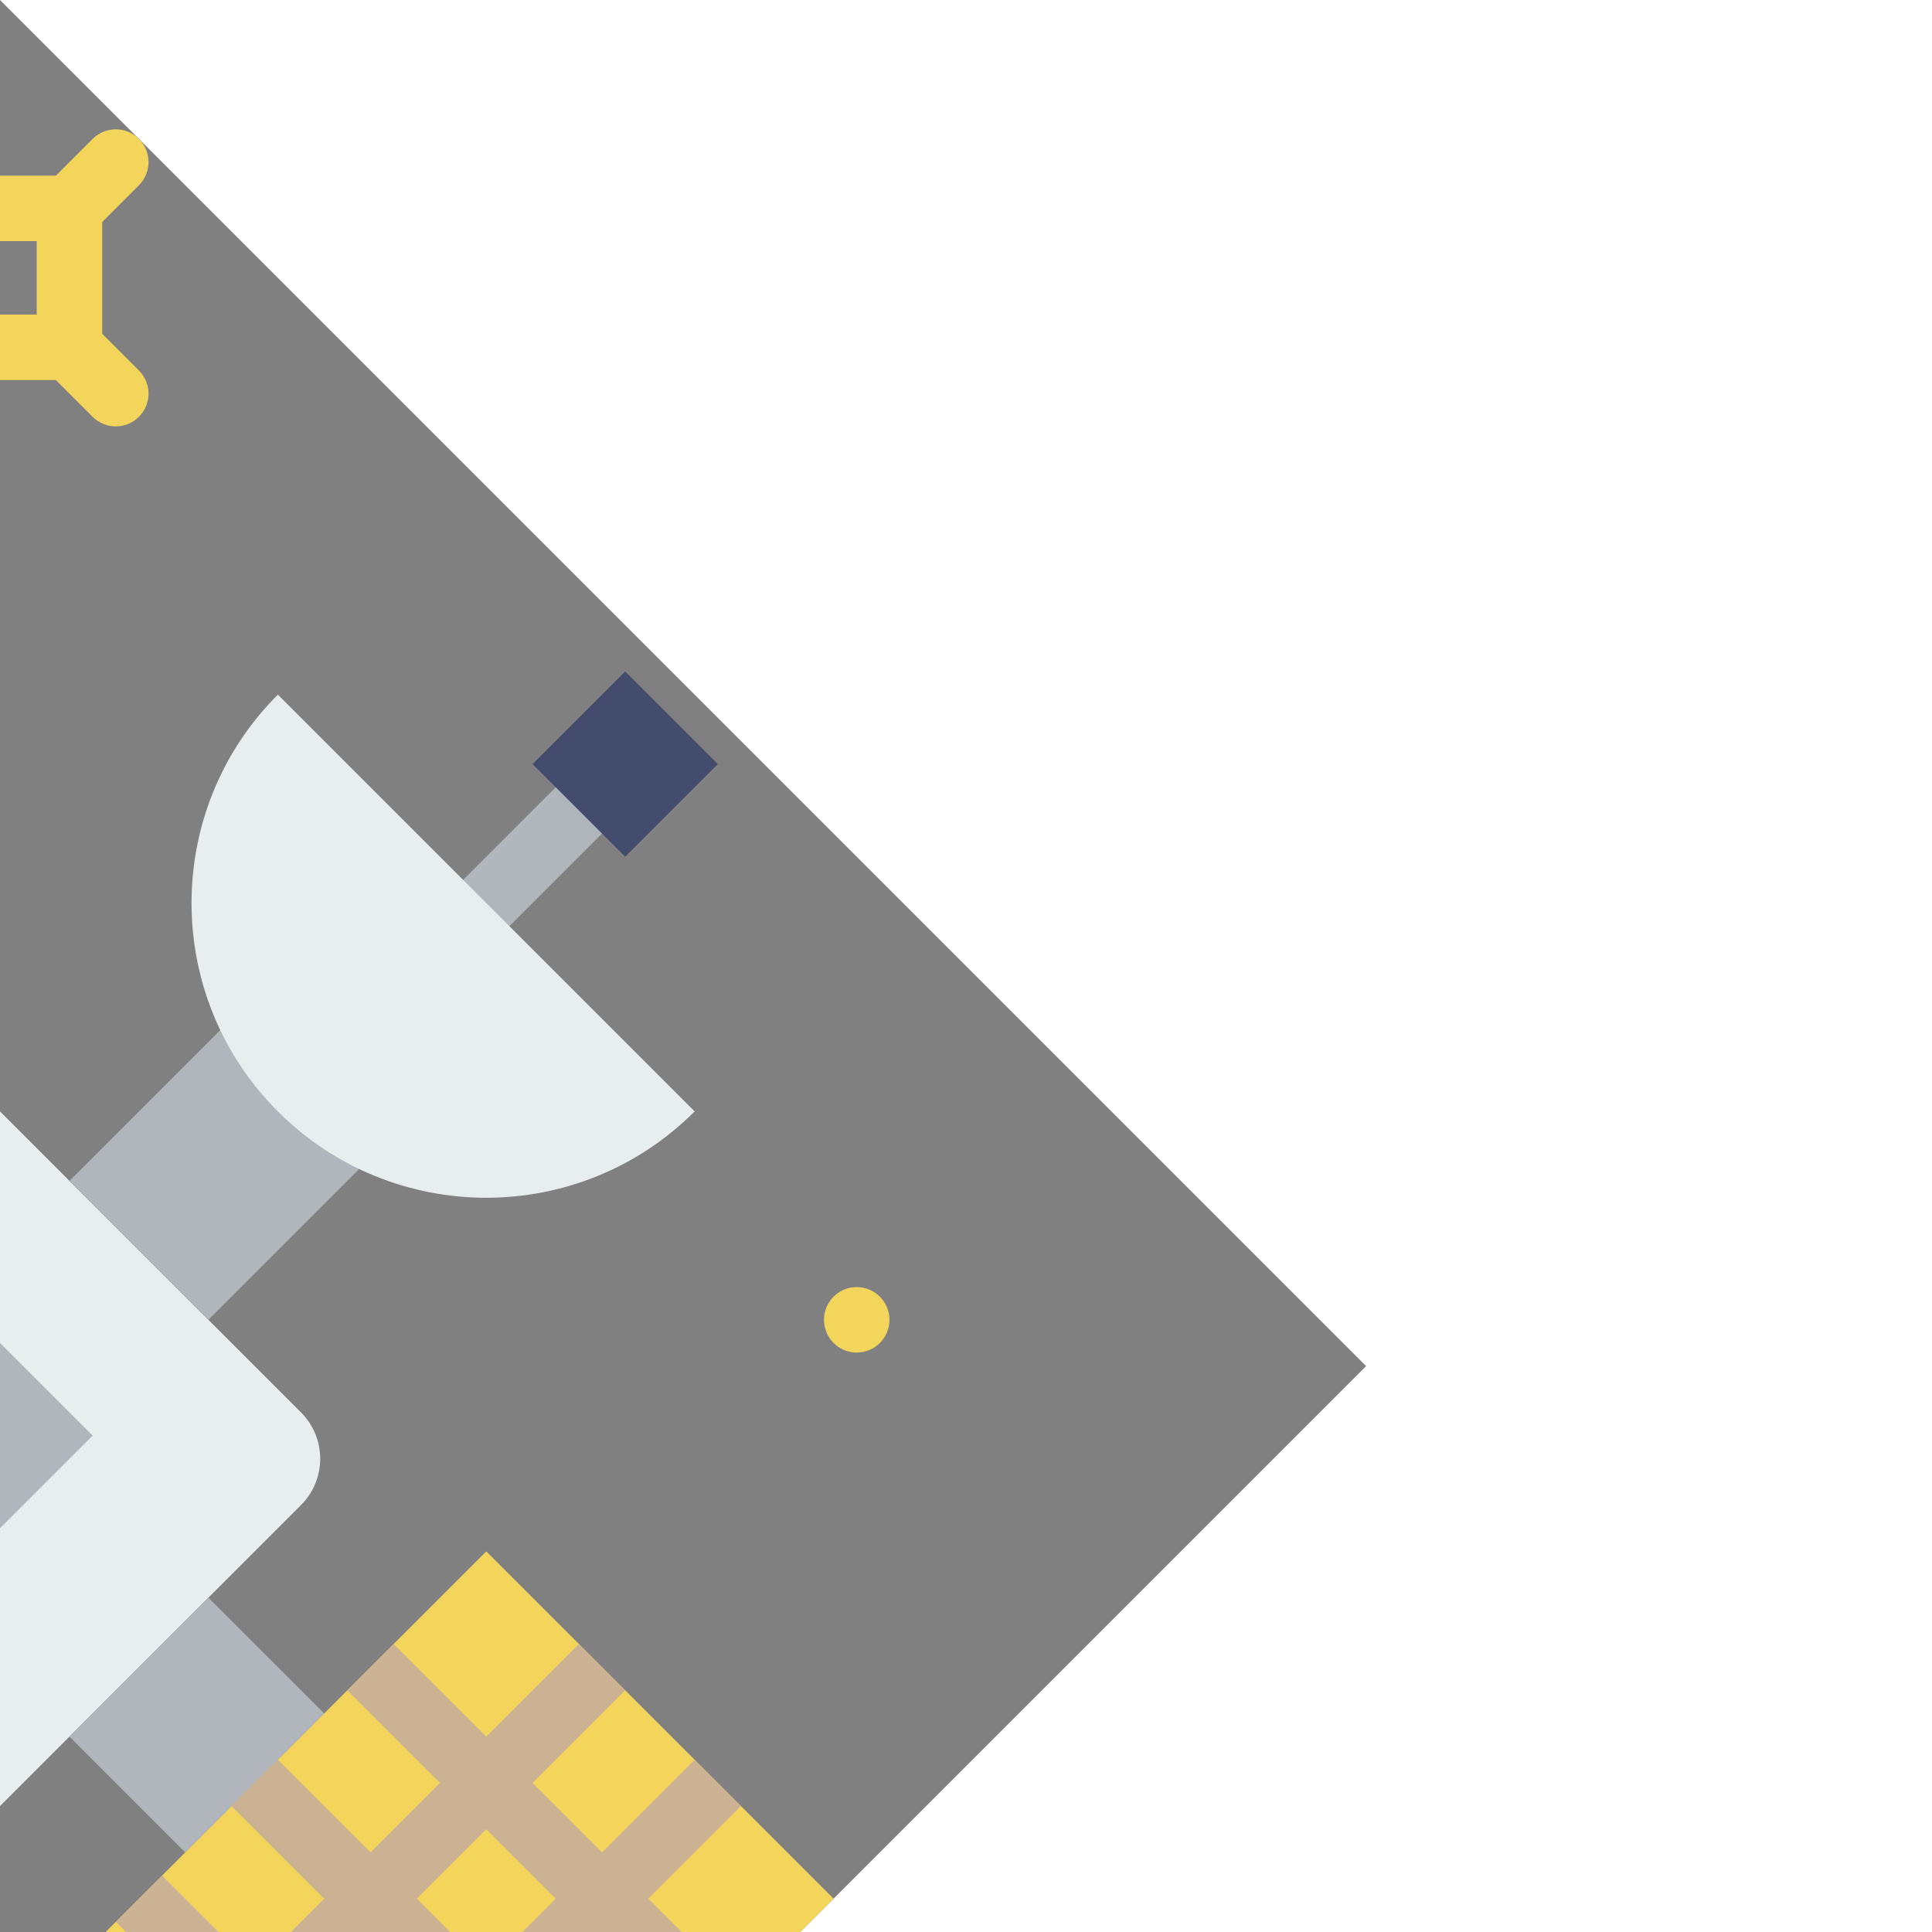 <!DOCTYPE svg PUBLIC "-//W3C//DTD SVG 1.1//EN" "http://www.w3.org/Graphics/SVG/1.1/DTD/svg11.dtd">
<!-- Uploaded to: SVG Repo, www.svgrepo.com, Transformed by: SVG Repo Mixer Tools -->
<svg height="64px" width="64px" version="1.1" id="Layer_1" xmlns="http://www.w3.org/2000/svg" xmlns:xlink="http://www.w3.org/1999/xlink" viewBox="0 0 512 512" xml:space="preserve" fill="#000000" transform="rotate(45)">
<rect x="0" y="0" width="512" height="512" fill="#808080" stroke="none"/>
<g id="SVGRepo_bgCarrier" stroke-width="0"/>
<g id="SVGRepo_tracerCarrier" stroke-linecap="round" stroke-linejoin="round"/>
<g id="SVGRepo_iconCarrier"> <g> <path style="fill:#B0B6BB;" d="M260.339,86.78c-4.799,0-8.678-3.888-8.678-8.678V43.39c0-4.79,3.879-8.678,8.678-8.678 s8.678,3.888,8.678,8.678v34.712C269.017,82.892,265.138,86.78,260.339,86.78"/> <path style="fill:#E8EDEE;" d="M321.086,381.831H199.595c-9.589,0-17.356-7.767-17.356-17.356V225.627 c0-9.589,7.767-17.356,17.356-17.356h121.492c9.58,0,17.356,7.767,17.356,17.356v138.847 C338.442,374.064,330.667,381.831,321.086,381.831"/> <g> <polygon style="fill:#B0B6BB;" points="234.305,433.898 286.373,433.898 286.373,381.831 234.305,381.831 "/> <polygon style="fill:#B0B6BB;" points="138.847,312.407 182.237,312.407 182.237,260.339 138.847,260.339 "/> <polygon style="fill:#B0B6BB;" points="338.441,312.407 381.831,312.407 381.831,260.339 338.441,260.339 "/> <polygon style="fill:#B0B6BB;" points="234.305,208.271 286.373,208.271 286.373,138.847 234.305,138.847 "/> </g> <g> <path style="fill:#E8EDEE;" d="M216.949,433.898h86.78v34.712c0,23.96-19.43,43.39-43.39,43.39s-43.39-19.43-43.39-43.39V433.898z "/> <path style="fill:#E8EDEE;" d="M182.237,78.102c0,43.138,34.964,78.102,78.102,78.102s78.102-34.964,78.102-78.102H182.237z"/> </g> <polygon style="fill:#434C6D;" points="242.983,43.39 277.695,43.39 277.695,8.678 242.983,8.678 "/> <polygon style="fill:#F3D55B;" points="8.678,373.153 138.847,373.153 138.847,199.593 8.678,199.593 "/> <g> <polygon style="fill:#CBB292;" points="43.39,373.153 60.746,373.153 60.746,199.593 43.39,199.593 "/> <polygon style="fill:#CBB292;" points="86.78,373.153 104.136,373.153 104.136,199.593 86.78,199.593 "/> <polygon style="fill:#CBB292;" points="8.678,251.661 138.847,251.661 138.847,234.305 8.678,234.305 "/> <polygon style="fill:#CBB292;" points="8.678,295.051 138.847,295.051 138.847,277.695 8.678,277.695 "/> <polygon style="fill:#CBB292;" points="8.678,338.441 138.847,338.441 138.847,321.085 8.678,321.085 "/> </g> <polygon style="fill:#F3D55B;" points="381.831,373.153 512,373.153 512,199.593 381.831,199.593 "/> <g> <polygon style="fill:#CBB292;" points="416.542,373.153 433.898,373.153 433.898,199.593 416.542,199.593 "/> <polygon style="fill:#CBB292;" points="459.932,373.153 477.288,373.153 477.288,199.593 459.932,199.593 "/> <polygon style="fill:#CBB292;" points="381.831,251.661 512,251.661 512,234.305 381.831,234.305 "/> <polygon style="fill:#CBB292;" points="381.831,295.051 512,295.051 512,277.695 381.831,277.695 "/> <polygon style="fill:#CBB292;" points="381.831,338.441 512,338.441 512,321.085 381.831,321.085 "/> </g> <polygon style="fill:#B0B6BB;" points="234.305,338.441 286.373,338.441 286.373,251.661 234.305,251.661 "/> <polygon style="fill:#FFFFFF;" points="234.305,303.729 286.373,303.729 286.373,286.373 234.305,286.373 "/> <g> <path style="fill:#F3D55B;" d="M130.169,147.525c0,4.79-3.888,8.678-8.678,8.678s-8.678-3.888-8.678-8.678 s3.888-8.678,8.678-8.678S130.169,142.735,130.169,147.525"/> <path style="fill:#F3D55B;" d="M459.932,433.898c0,4.79-3.888,8.678-8.678,8.678s-8.678-3.888-8.678-8.678 s3.888-8.678,8.678-8.678S459.932,429.108,459.932,433.898"/> <path style="fill:#F3D55B;" d="M78.102,468.61c0,4.79-3.888,8.678-8.678,8.678s-8.678-3.888-8.678-8.678s3.888-8.678,8.678-8.678 S78.102,463.82,78.102,468.61"/> <path style="fill:#F3D55B;" d="M416.542,86.78c0,4.79-3.888,8.678-8.678,8.678s-8.678-3.888-8.678-8.678s3.888-8.678,8.678-8.678 S416.542,81.989,416.542,86.78"/> <path style="fill:#F3D55B;" d="M38.305,52.068l13.763,13.763l13.763-13.763L52.069,38.305L38.305,52.068z M52.069,90.372 L13.764,52.068l38.305-38.305l38.305,38.305L52.069,90.372z"/> <path style="fill:#F3D55B;" d="M52.068,34.712c-4.799,0-8.678-3.888-8.678-8.678V8.678C43.39,3.888,47.269,0,52.068,0 s8.678,3.888,8.678,8.678v17.356C60.746,30.824,56.867,34.712,52.068,34.712"/> <path style="fill:#F3D55B;" d="M95.458,60.746H78.102c-4.799,0-8.678-3.888-8.678-8.678s3.879-8.678,8.678-8.678h17.356 c4.799,0,8.678,3.888,8.678,8.678S100.257,60.746,95.458,60.746"/> <path style="fill:#F3D55B;" d="M52.068,104.136c-4.799,0-8.678-3.888-8.678-8.678V78.102c0-4.79,3.879-8.678,8.678-8.678 s8.678,3.888,8.678,8.678v17.356C60.746,100.248,56.867,104.136,52.068,104.136"/> <path style="fill:#F3D55B;" d="M26.034,60.746H8.678C3.879,60.746,0,56.858,0,52.068s3.879-8.678,8.678-8.678h17.356 c4.799,0,8.678,3.888,8.678,8.678S30.833,60.746,26.034,60.746"/> </g> <path style="fill:#B0B6BB;" d="M260.339,468.61c-4.799,0-8.678,3.888-8.678,8.678v33.835c2.803,0.573,5.701,0.876,8.678,0.876 c2.977,0,5.875-0.304,8.678-0.876v-33.835C269.017,472.498,265.138,468.61,260.339,468.61"/> </g> </g>
</svg>
